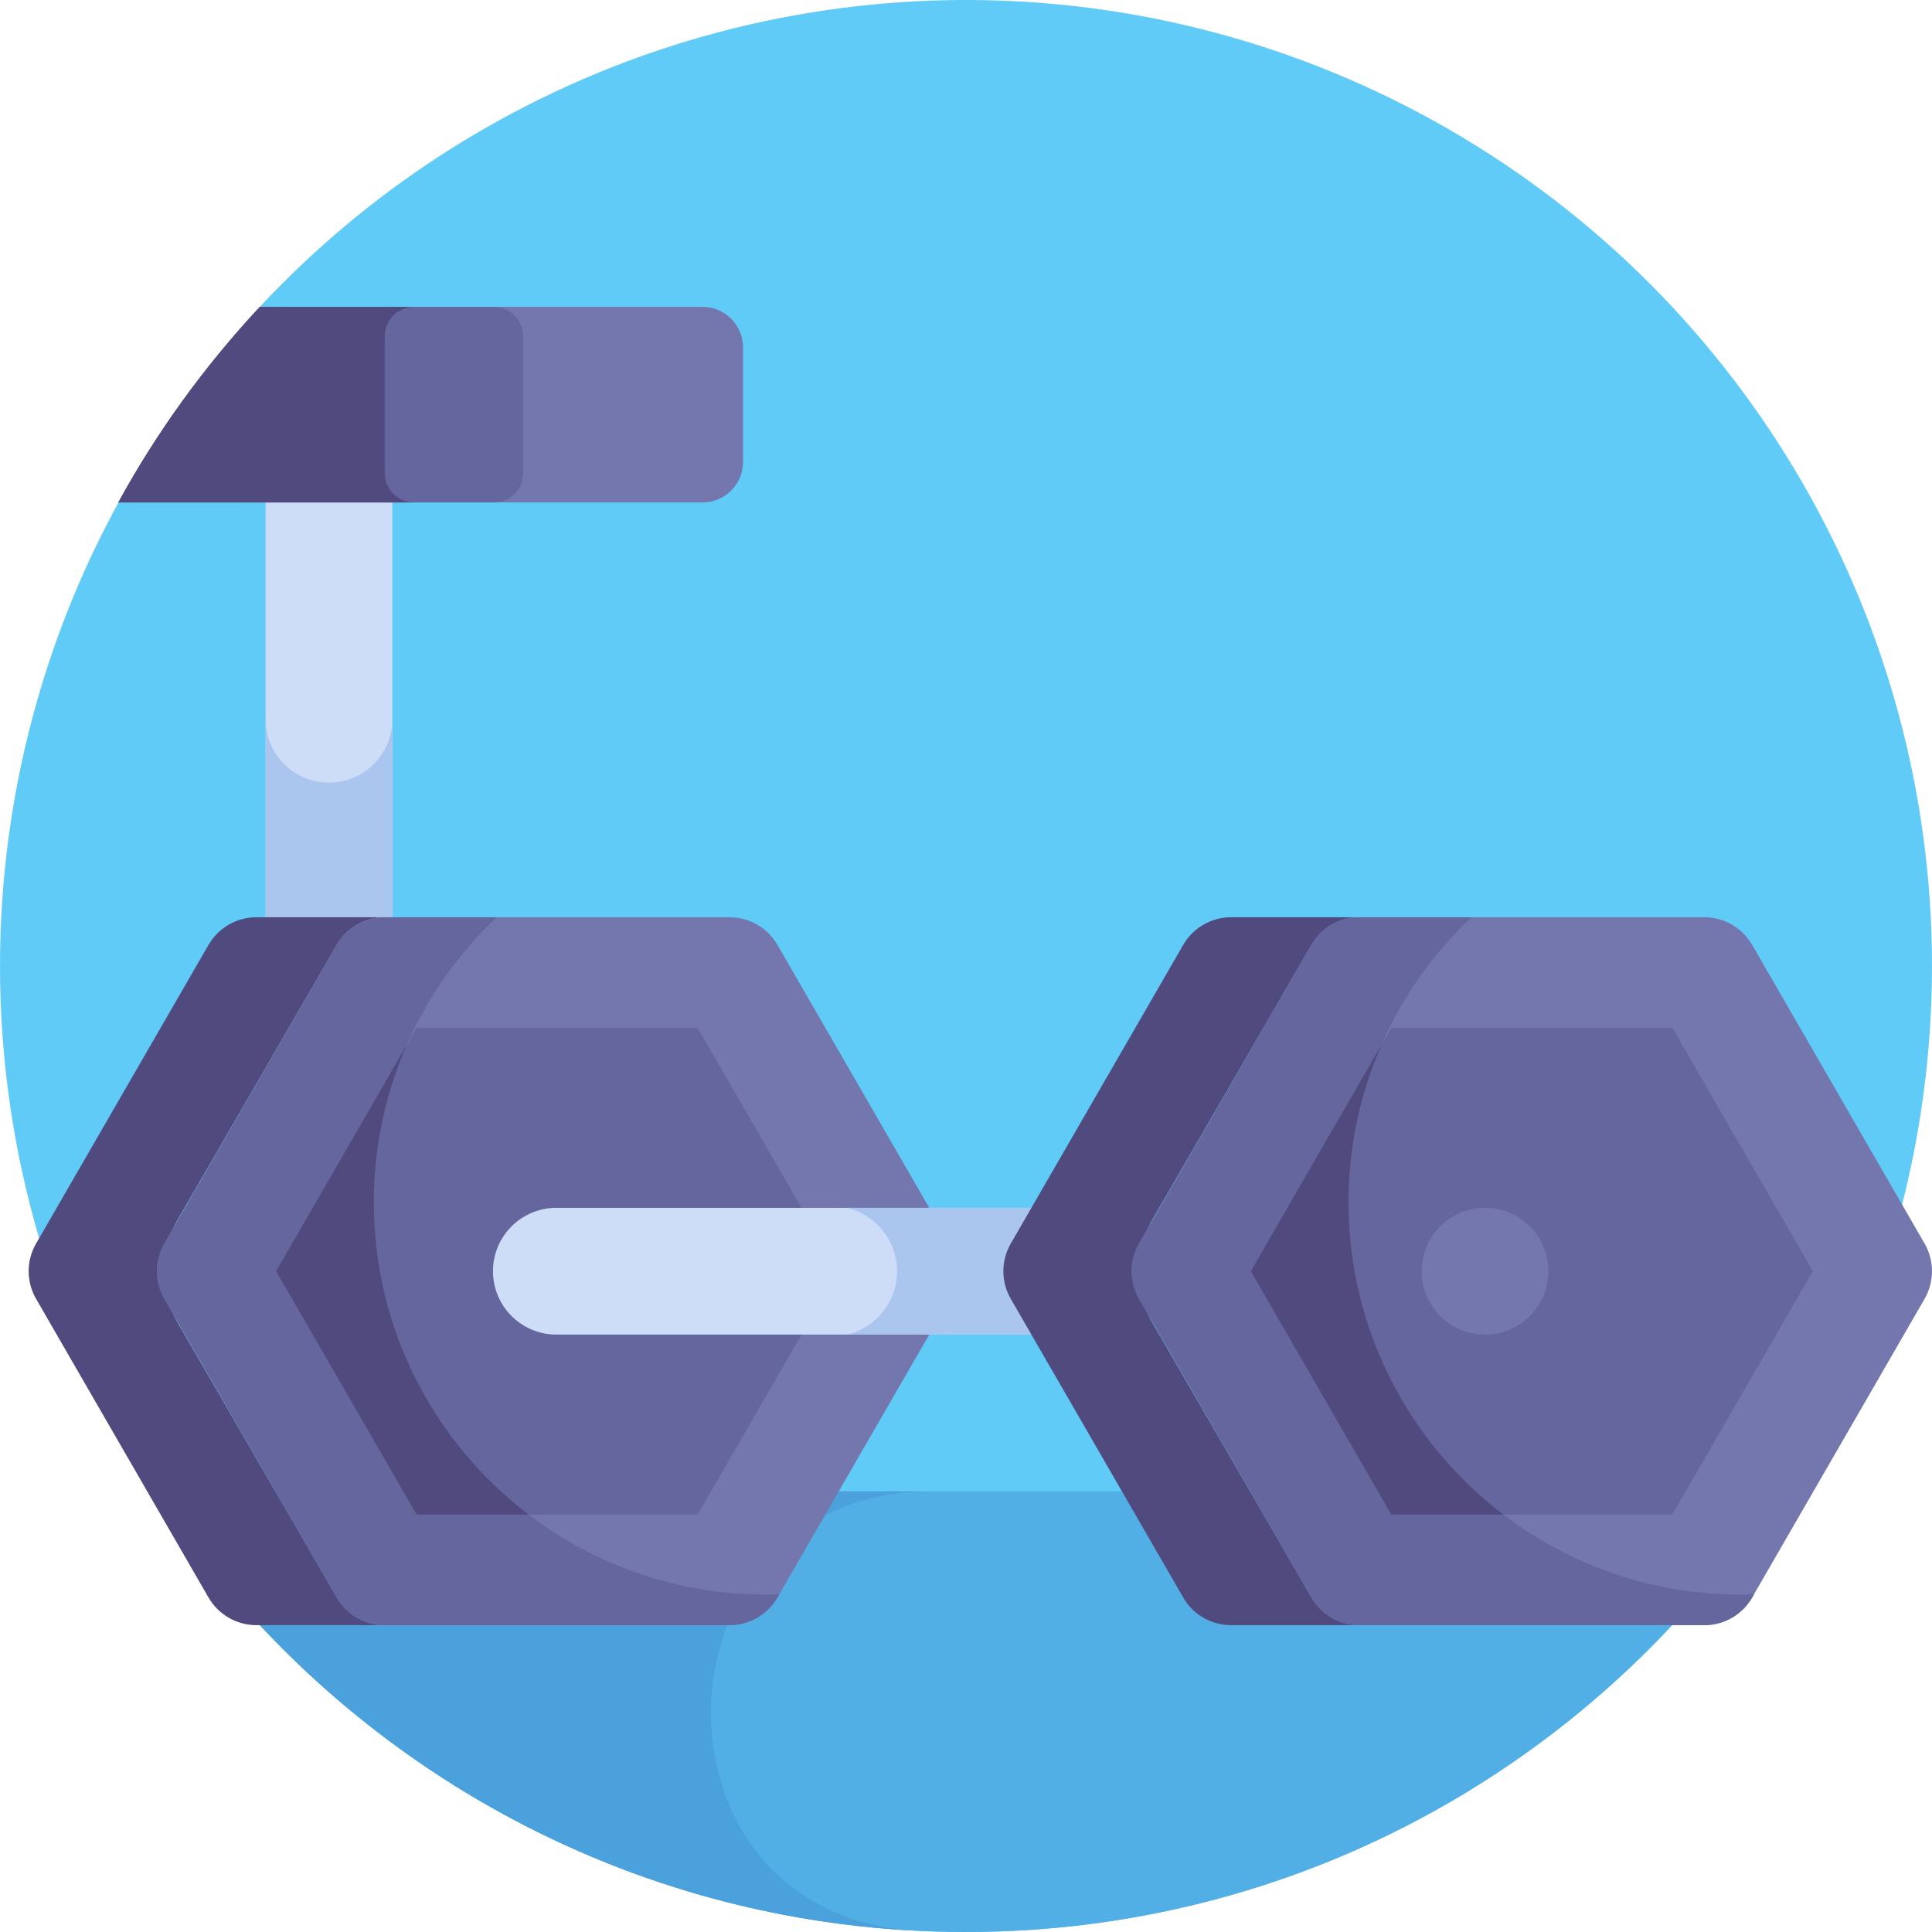 <?xml version="1.0" encoding="iso-8859-1"?>
<!-- Generator: Adobe Illustrator 19.0.0, SVG Export Plug-In . SVG Version: 6.00 Build 0)  -->
<svg version="1.1" id="Capa_1" xmlns="http://www.w3.org/2000/svg" xmlns:xlink="http://www.w3.org/1999/xlink" x="0px" y="0px"
	 viewBox="0 0 512 512" style="enable-background:new 0 0 512 512;" xml:space="preserve">
<circle style="fill:#61CBF8;" cx="256" cy="256" r="256"/>
<path style="fill:#52AFE5;" d="M41.159,395.24C86.798,465.513,165.965,512,256,512s169.203-46.487,214.841-116.76H41.159z"/>
<path style="fill:#4BA1DB;" d="M246.7,395.24H41.159c43.499,66.979,117.458,112.35,202.254,116.456
	C167.965,508.043,171.164,395.24,246.7,395.24z"/>
<rect x="70.38" y="126.67" style="fill:#CEDDF7;" width="33.594" height="252.18"/>
<path style="fill:#AAC5EE;" d="M87.171,207.41c-9.277,0-16.797-7.521-16.797-16.797v188.233h33.594V190.613
	C103.968,199.889,96.448,207.41,87.171,207.41z"/>
<path style="fill:#7477AD;" d="M186.17,81.318H68.881c-14.557,15.586-27.194,32.987-37.524,51.835h154.812
	c5.931,0,10.74-4.809,10.74-10.74V92.058C196.909,86.127,192.101,81.318,186.17,81.318z"/>
<path style="fill:#65669E;" d="M130.83,81.318c-7.746,0-35.684,0-61.95,0c-14.557,15.587-27.194,32.987-37.524,51.835
	c27.904,0,87.527,0,99.473,0c4.321,0,7.824-3.503,7.824-7.824V89.142C138.654,84.821,135.151,81.318,130.83,81.318z"/>
<g>
	<path style="fill:#504A7F;" d="M101.951,125.33V89.142c0-4.321,3.503-7.824,7.824-7.824c-11.77,0-26.577,0-40.894,0
		c-14.557,15.587-27.194,32.987-37.524,51.835c19.652,0,55.035,0,78.418,0C105.454,133.154,101.951,129.651,101.951,125.33z"/>
	<path style="fill:#504A7F;" d="M89.262,423.356L89.262,423.356L89.262,423.356l-42.117-72.701c-4.935-8.519-4.935-19.028,0-27.548
		l42.117-72.7l0,0l0,0c2.617-4.533,7.454-7.326,12.689-7.326H67.944c-5.235,0-10.072,2.793-12.689,7.326L9.558,329.555
		c-2.617,4.533-2.617,10.119,0,14.652l45.697,79.149c2.617,4.533,7.454,7.326,12.689,7.326h34.007
		C96.716,430.682,91.879,427.889,89.262,423.356z"/>
</g>
<path style="fill:#7477AD;" d="M193.343,430.682H101.95c-5.235,0-10.072-2.793-12.689-7.326l-45.697-79.149
	c-2.617-4.533-2.617-10.119,0-14.652l45.697-79.148c2.617-4.533,7.454-7.326,12.689-7.326h91.393c5.235,0,10.072,2.793,12.689,7.326
	l45.697,79.148c2.617,4.533,2.617,10.119,0,14.652l-45.697,79.149C203.415,427.889,198.578,430.682,193.343,430.682z"/>
<g>
	<path style="fill:#65669E;" d="M203.009,422.584c-57.405,0-103.941-46.536-103.941-103.941c0-29.77,12.518-56.613,32.574-75.562
		h-29.691c-5.235,0-10.072,2.793-12.689,7.326l-45.697,79.148c-2.617,4.533-2.617,10.119,0,14.652l45.697,79.148
		c2.617,4.533,7.454,7.326,12.689,7.326h91.393c5.235,0,10.072-2.793,12.689-7.326l0.483-0.837
		C205.351,422.557,204.183,422.584,203.009,422.584z"/>
	<polygon style="fill:#65669E;" points="110.41,401.377 184.884,401.377 222.121,336.881 184.884,272.385 110.41,272.385 
		73.173,336.881 	"/>
</g>
<path style="fill:#504A7F;" d="M73.173,336.881l37.237,64.497h29.683c-24.93-18.987-41.025-48.979-41.025-82.735
	c0-14.823,3.105-28.919,8.698-41.678L73.173,336.881z"/>
<path style="fill:#CEDDF7;" d="M273.51,344.207c-2.618-4.533-2.618-10.119,0-14.652l5.468-9.471H147.441
	c-9.277,0-16.797,7.52-16.797,16.797s7.52,16.797,16.797,16.797h131.538L273.51,344.207z"/>
<path style="fill:#AAC5EE;" d="M278.978,320.084h-54.492c7.593,1.826,13.243,8.644,13.243,16.797s-5.649,14.971-13.243,16.797
	h54.493l-5.469-9.471c-2.617-4.534-2.617-10.119,0-14.652L278.978,320.084z"/>
<path style="fill:#504A7F;" d="M347.57,423.356L347.57,423.356L347.57,423.356l-42.117-72.701c-4.935-8.519-4.935-19.028,0-27.548
	l42.117-72.7l0,0l0,0c2.617-4.533,7.454-7.326,12.689-7.326h-34.007c-5.235,0-10.072,2.793-12.689,7.326l-45.697,79.148
	c-2.617,4.533-2.617,10.119,0,14.652l45.697,79.149c2.617,4.533,7.454,7.326,12.689,7.326h34.007
	C355.024,430.682,350.187,427.889,347.57,423.356z"/>
<path style="fill:#7477AD;" d="M451.651,430.682h-91.393c-5.235,0-10.072-2.793-12.689-7.326l-45.697-79.149
	c-2.617-4.533-2.617-10.119,0-14.652l45.697-79.148c2.617-4.533,7.454-7.326,12.689-7.326h91.393c5.235,0,10.072,2.793,12.689,7.326
	l45.697,79.148c2.617,4.533,2.617,10.119,0,14.652l-45.697,79.149C461.723,427.889,456.886,430.682,451.651,430.682z"/>
<g>
	<path style="fill:#65669E;" d="M461.317,422.584c-57.405,0-103.941-46.536-103.941-103.941c0-29.77,12.518-56.613,32.574-75.562
		h-29.691c-5.235,0-10.072,2.793-12.689,7.326l-45.697,79.148c-2.617,4.533-2.617,10.119,0,14.652l45.697,79.148
		c2.617,4.533,7.454,7.326,12.689,7.326h91.393c5.235,0,10.072-2.793,12.689-7.326l0.483-0.837
		C463.659,422.557,462.491,422.584,461.317,422.584z"/>
	<polygon style="fill:#65669E;" points="368.718,401.377 443.192,401.377 480.429,336.881 443.192,272.385 368.718,272.385 
		331.481,336.881 	"/>
</g>
<path style="fill:#504A7F;" d="M331.481,336.881l37.237,64.497H398.4c-24.93-18.987-41.025-48.979-41.025-82.735
	c0-14.823,3.105-28.919,8.698-41.678L331.481,336.881z"/>
<circle style="fill:#7477AD;" cx="393.54" cy="336.88" r="16.797"/>
<g>
</g>
<g>
</g>
<g>
</g>
<g>
</g>
<g>
</g>
<g>
</g>
<g>
</g>
<g>
</g>
<g>
</g>
<g>
</g>
<g>
</g>
<g>
</g>
<g>
</g>
<g>
</g>
<g>
</g>
</svg>
